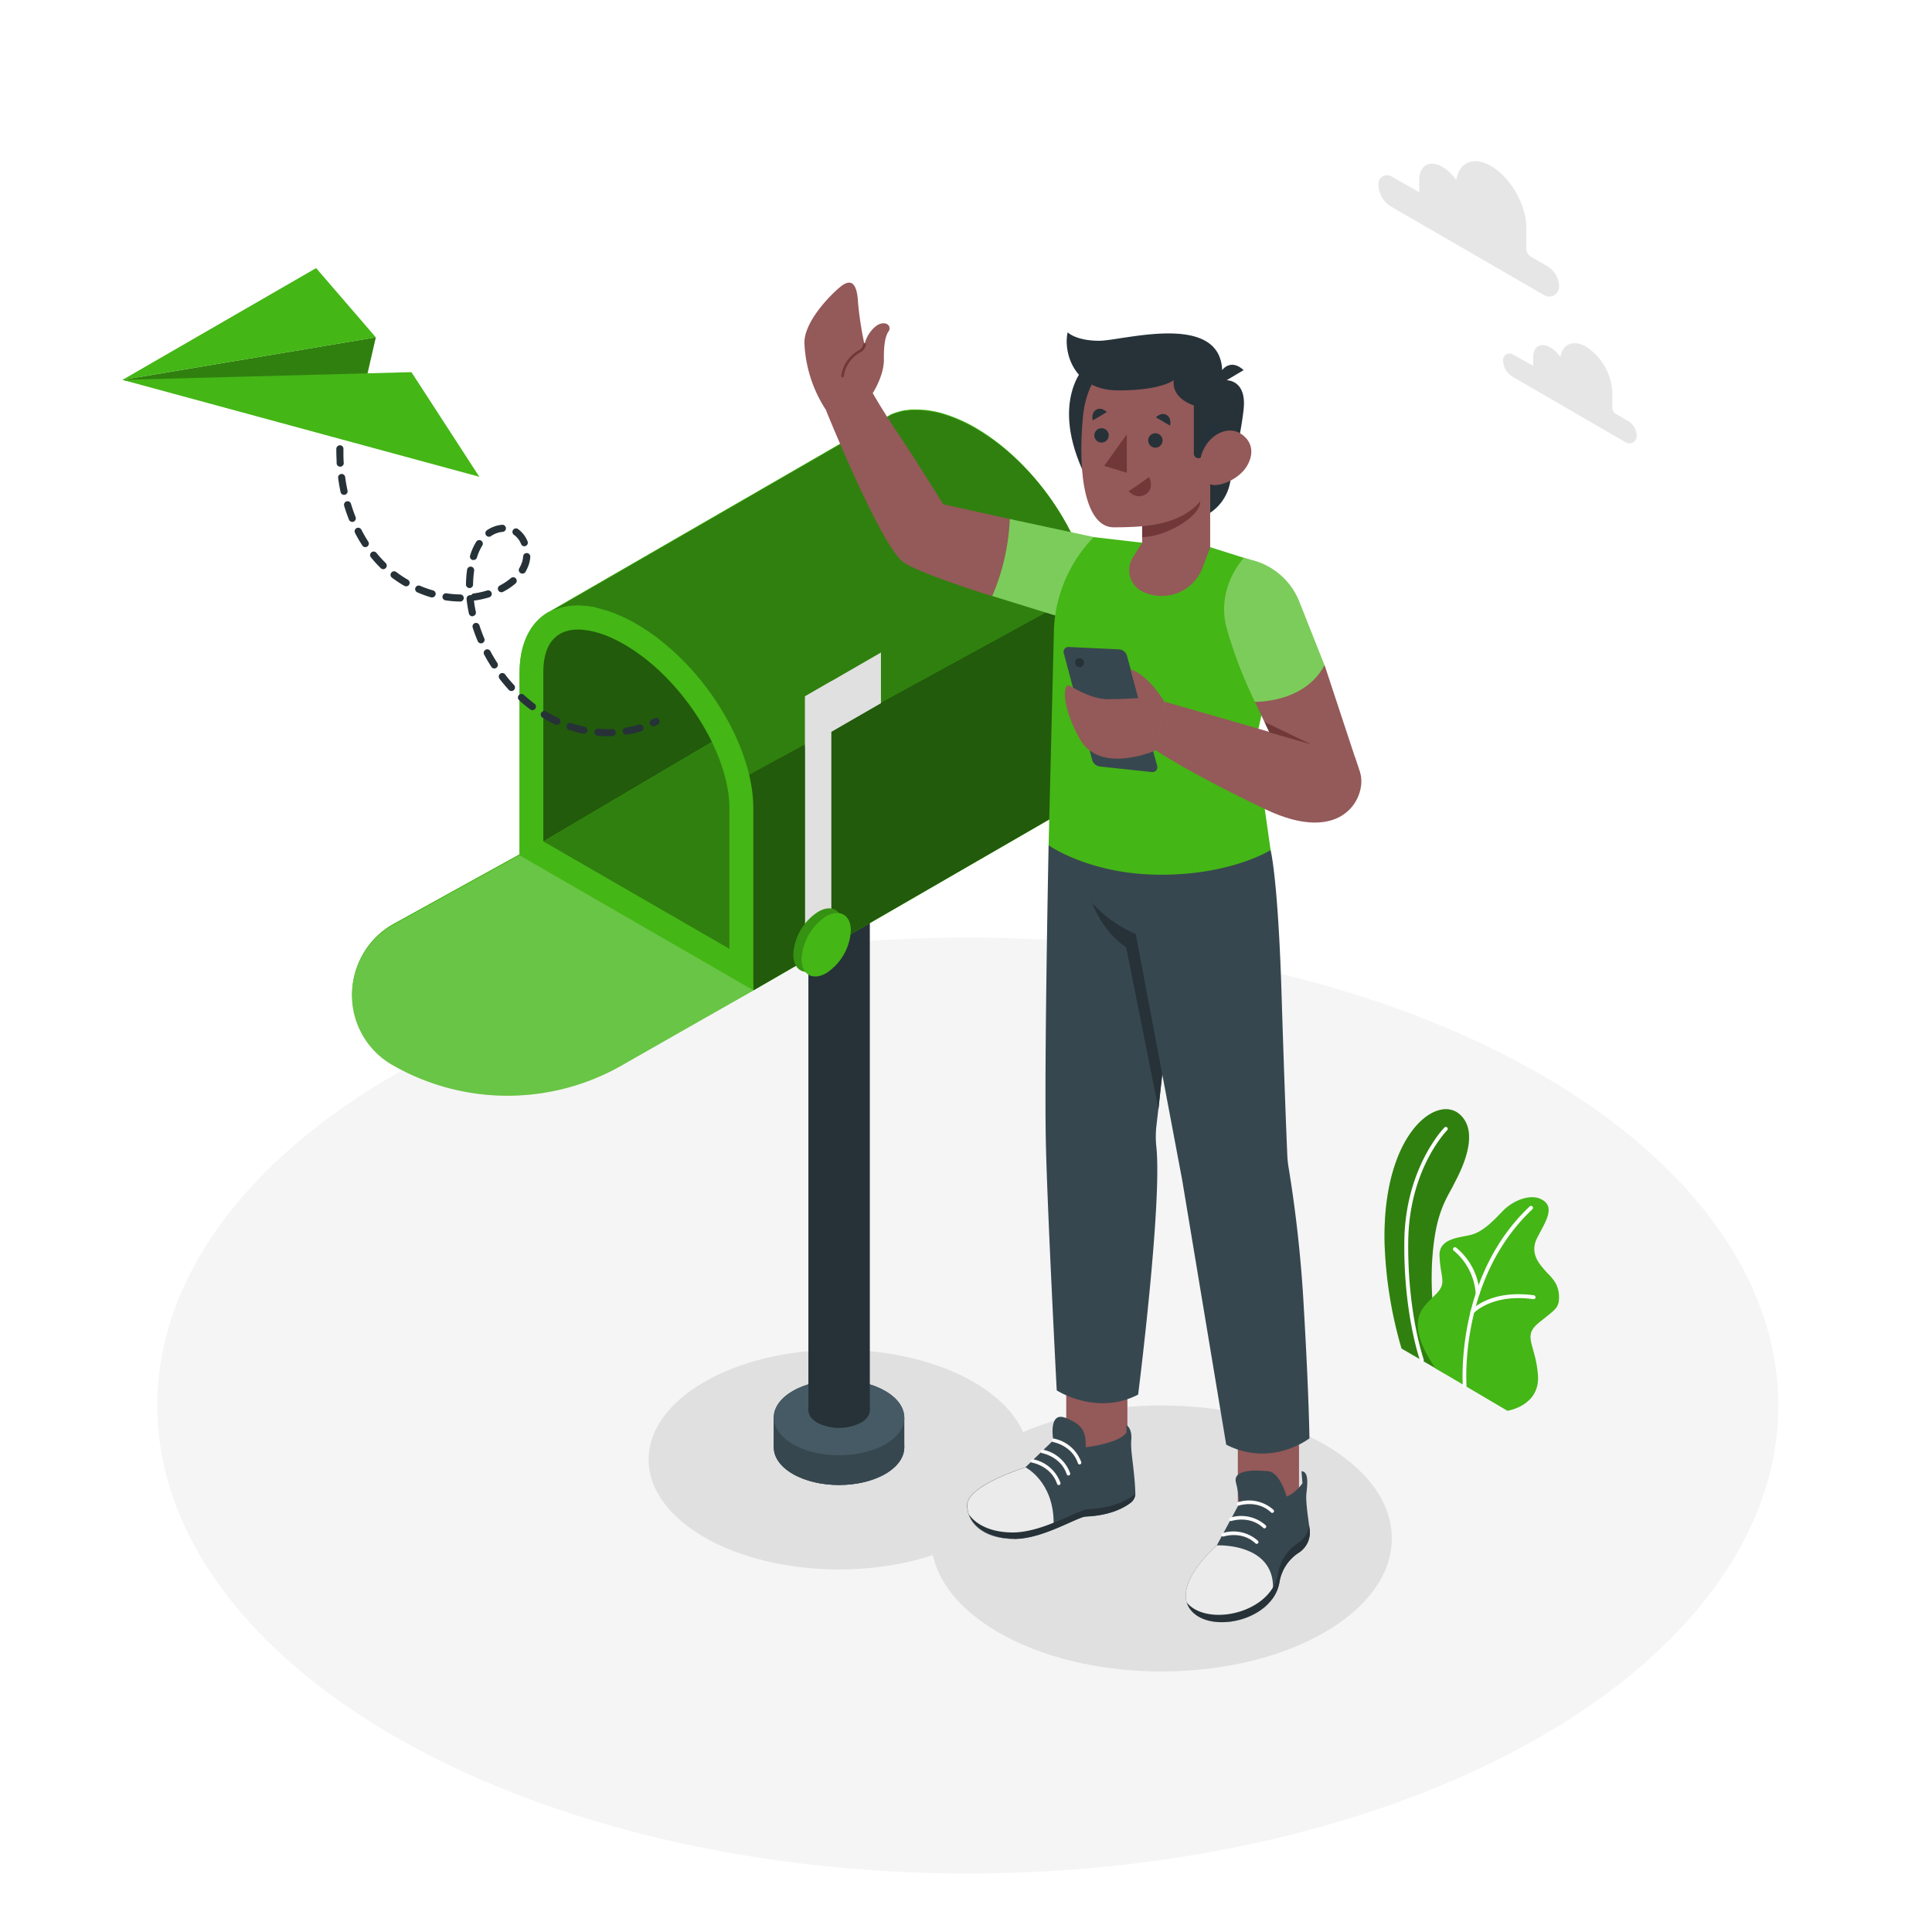 <svg class="animated" id="freepik_stories-sent-message" xmlns="http://www.w3.org/2000/svg" viewBox="0 0 500 500" version="1.1" xmlns:xlink="http://www.w3.org/1999/xlink" xmlns:svgjs="http://svgjs.com/svgjs"><style>svg#freepik_stories-sent-message:not(.animated) .animable {opacity: 0;}svg#freepik_stories-sent-message.animated #freepik--Floor--inject-66 {animation: 1s 1 forwards cubic-bezier(.36,-0.01,.5,1.38) fadeIn;animation-delay: 0s;}svg#freepik_stories-sent-message.animated #freepik--Shadows--inject-66 {animation: 1s 1 forwards cubic-bezier(.36,-0.01,.5,1.38) slideUp;animation-delay: 0s;}svg#freepik_stories-sent-message.animated #freepik--Mailbox--inject-66 {animation: 1s 1 forwards cubic-bezier(.36,-0.01,.5,1.38) fadeIn;animation-delay: 0s;}svg#freepik_stories-sent-message.animated #freepik--Plant--inject-66 {animation: 6s Infinite  linear heartbeat;animation-delay: 0s;}svg#freepik_stories-sent-message.animated #freepik--paper-plane--inject-66 {animation: 1.5s Infinite  linear floating;animation-delay: 0s;}svg#freepik_stories-sent-message.animated #freepik--Character--inject-66 {animation: 1s 1 forwards cubic-bezier(.36,-0.01,.5,1.38) slideUp;animation-delay: 0s;}            @keyframes fadeIn {                0% {                    opacity: 0;                }                100% {                    opacity: 1;                }            }                    @keyframes slideUp {                0% {                    opacity: 0;                    transform: translateY(30px);                }                100% {                    opacity: 1;                    transform: inherit;                }            }                    @keyframes heartbeat {                0% {                    transform: scale(1);                }                10% {                    transform: scale(1.1);                }                30% {                    transform: scale(1);                }                40% {                    transform: scale(1);                }                50% {                    transform: scale(1.1);                }                60% {                    transform: scale(1);                }                100% {                    transform: scale(1);                }            }                    @keyframes floating {                0% {                    opacity: 1;                    transform: translateY(0px);                }                50% {                    transform: translateY(-10px);                }                100% {                    opacity: 1;                    transform: translateY(0px);                }            }        </style><g id="freepik--Floor--inject-66" class="animable" style="transform-origin: 250.47px 363.75px;"><ellipse cx="250.47" cy="363.75" rx="209.77" ry="121.11" style="fill: rgb(245, 245, 245); transform-origin: 250.47px 363.75px;" id="ell998d09fayn" class="animable"></ellipse></g><g id="freepik--Shadows--inject-66" class="animable" style="transform-origin: 264.03px 390.94px;"><ellipse cx="217.1" cy="377.74" rx="49.24" ry="28.43" style="fill: rgb(224, 224, 224); transform-origin: 217.1px 377.74px;" id="el9gnssj70rz8" class="animable"></ellipse><ellipse cx="300.58" cy="398.15" rx="59.62" ry="34.42" style="fill: rgb(224, 224, 224); transform-origin: 300.58px 398.15px;" id="el1y62qk7fgw0h" class="animable"></ellipse></g><g id="freepik--Mailbox--inject-66" class="animable" style="transform-origin: 186.908px 245.15px;"><path d="M234,366.86c0-2.5-1.64-5-4.94-6.89-6.59-3.81-17.28-3.81-23.87,0-3.3,1.9-4.95,4.4-4.95,6.89v7.71c0,2.5,1.65,5,4.95,6.9,6.59,3.8,17.28,3.8,23.87,0,3.3-1.91,4.94-4.4,4.94-6.9h0v-7.71Z" style="fill: rgb(38, 50, 56); transform-origin: 217.12px 370.716px;" id="elwck97f15yt9" class="animable"></path><path d="M229.1,367.68c6.59,3.81,6.59,10,0,13.79s-17.28,3.8-23.87,0-6.6-10,0-13.79S222.51,363.88,229.1,367.68Z" style="fill: rgb(55, 71, 79); transform-origin: 217.163px 374.575px;" id="el9kr52nt8a2m" class="animable"></path><rect x="200.28" y="366.86" width="33.76" height="7.71" style="fill: rgb(55, 71, 79); transform-origin: 217.16px 370.715px;" id="elqr53vgn33n" class="animable"></rect><path d="M229.1,360c6.59,3.8,6.59,10,0,13.78s-17.28,3.81-23.87,0-6.6-10,0-13.78S222.51,356.16,229.1,360Z" style="fill: rgb(69, 90, 100); transform-origin: 217.163px 366.884px;" id="elxnl5ff3s49j" class="animable"></path><path d="M222.78,361.72c3.11,1.79,3.11,4.7,0,6.49a12.43,12.43,0,0,1-11.24,0c-3.1-1.79-3.1-4.7,0-6.49A12.43,12.43,0,0,1,222.78,361.72Z" style="fill: rgb(38, 50, 56); transform-origin: 217.164px 364.965px;" id="elo5mjyc0r27" class="animable"></path><rect x="209.21" y="219.41" width="15.9" height="145.56" style="fill: rgb(38, 50, 56); transform-origin: 217.16px 292.19px;" id="el132w6dw3ogx" class="animable"></rect><path d="M282.09,152.19h0l0-.11v0c-.15-.83-.33-1.67-.54-2.51a2.68,2.68,0,0,1,.07.27c-.13-.57-.28-1.14-.44-1.71.06.21.11.42.16.63-.16-.63-.34-1.25-.53-1.88.09.27.18.55.25.82-.1-.36-.21-.72-.32-1.08l-.18-.57,0-.08v.06a61.06,61.06,0,0,0-5.28-11.71c-.07-.13-.14-.26-.22-.39h0c-5.45-9.27-13.35-17.74-22.17-23l-.43-.26a40,40,0,0,0-8-3.54,24.74,24.74,0,0,0-7.16-1.15l-.84,0-.51,0c-.42,0-.83.08-1.23.14l-.37,0-.68.13c-.29.06-.58.13-.86.21l-.78.23s0,0-.05,0l-.78.28c-.26.11-.52.22-.76.34h0l-1.72,1,0,0-86.61,50,0,0-.07,0h0c-4.69,2.63-7.53,8-7.53,15.63v47.11l-32.59,18a20.81,20.81,0,0,0-.37,36.24h0a59.73,59.73,0,0,0,59.69,0L195,256.29h0l87.73-50.69V158.48A35.37,35.37,0,0,0,282.09,152.19Z" style="fill: #44B616; transform-origin: 186.943px 194.63px;" id="elw1j60h92nbe" class="animable"></path><polygon points="140.61 217.78 140.61 165.15 196.33 133.29 201.35 181.95 140.61 217.78" style="fill: #44B616; transform-origin: 170.98px 175.535px;" id="ely9gw0k0v6g" class="animable"></polygon><g id="elzkcgawfvdmi"><polygon points="140.61 217.78 140.61 165.15 196.33 133.29 201.35 181.95 140.61 217.78" style="opacity: 0.5; transform-origin: 170.98px 175.535px;" class="animable" id="ely60a1fhb3b"></polygon></g><polygon points="140.61 217.78 201.35 181.95 201.35 239.22 188.79 245.6 140.61 217.78" style="fill: #44B616; transform-origin: 170.98px 213.775px;" id="el0t6qgzilf9ri" class="animable"></polygon><g id="el637ezfahpew"><polygon points="140.61 217.78 201.35 181.95 201.35 239.22 188.79 245.6 140.61 217.78" style="opacity: 0.3; transform-origin: 170.98px 213.775px;" class="animable" id="elmdmo2g0i3y"></polygon></g><path d="M282.1,152.19l-5.76,3.17-35.06,19.19L234.94,178l-43.82,24c-2.78-4.7-10-26.63-13.85-30.6a58,58,0,0,0-12.58-10c-5.5-3.18-10.65-4.69-15.1-4.69a15.37,15.37,0,0,0-7.52,1.79l86.62-50,0,0,1.72-1h0c.24-.12.5-.23.76-.34l.78-.28s0,0,.05,0l.78-.23c.28-.08.57-.15.86-.21l.68-.13.37,0c.4-.06.81-.11,1.23-.14l.51,0,.84,0a24.74,24.74,0,0,1,7.16,1.15,40,40,0,0,1,8,3.54l.43.26C267.35,119.57,279.37,136.88,282.1,152.19Z" style="fill: #44B616; transform-origin: 212.085px 154.085px;" id="el3r0asayjjiu" class="animable"></path><path d="M142,158.56l-.07,0h0Z" style="fill: #44B616; transform-origin: 141.965px 158.56px;" id="elrvk6br1tcr" class="animable"></path><g id="eluulvev0yhyt"><g style="opacity: 0.3; transform-origin: 212.015px 154.085px;" class="animable" id="elnh280cbd11"><path d="M282.1,152.19l-5.76,3.17-35.06,19.19L234.94,178l-43.82,24c-2.78-4.7-10-26.63-13.85-30.6a58,58,0,0,0-12.58-10c-5.5-3.18-10.65-4.69-15.1-4.69a15.37,15.37,0,0,0-7.52,1.79l86.62-50,0,0,1.72-1h0c.24-.12.5-.23.76-.34l.78-.28s0,0,.05,0l.78-.23c.28-.08.57-.15.86-.21l.68-.13.37,0c.4-.06.81-.11,1.23-.14l.51,0,.84,0a24.74,24.74,0,0,1,7.16,1.15,40,40,0,0,1,8,3.54l.43.26C267.35,119.57,279.37,136.88,282.1,152.19Z" id="elswx6wp7zla" class="animable" style="transform-origin: 212.085px 154.085px;"></path><path d="M142,158.56l-.07,0h0Z" id="elakkld6nvymq" class="animable" style="transform-origin: 141.965px 158.56px;"></path></g></g><path d="M275,134h0c.08.12.16.25.23.38C275.19,134.22,275.12,134.09,275,134Z" style="fill: #44B616; transform-origin: 275.115px 134.19px;" id="el9nansyez23s" class="animable"></path><path d="M279.65,143.5a48.74,48.74,0,0,1,2.45,8.69l-5.76,3.17-35.06,19.19L234.94,178l-43.82,24h0L195,256.29l87.73-50.69V158.48A42.72,42.72,0,0,0,279.65,143.5Z" style="fill: #44B616; transform-origin: 236.925px 199.895px;" id="ellnt4sb28m9l" class="animable"></path><path d="M278.35,140.36c-.37-.82-.76-1.65-1.17-2.47C277.59,138.71,278,139.54,278.35,140.36Z" style="fill: #44B616; transform-origin: 277.765px 139.125px;" id="el6nkbkexh88l" class="animable"></path><path d="M275.66,135c.42.76.84,1.52,1.23,2.29C276.5,136.56,276.09,135.8,275.66,135Z" style="fill: #44B616; transform-origin: 276.275px 136.145px;" id="ely7w6jrlzbbi" class="animable"></path><path d="M279.62,143.41c-.35-.9-.72-1.79-1.11-2.68C278.9,141.62,279.27,142.51,279.62,143.41Z" style="fill: #44B616; transform-origin: 279.065px 142.07px;" id="elkpt5mt0av7" class="animable"></path><g id="elszp3jd305re"><g style="opacity: 0.5; transform-origin: 236.925px 195.145px;" class="animable" id="elopynsu8ljql"><path d="M275,134h0c.08.12.16.25.23.38C275.19,134.22,275.12,134.09,275,134Z" id="el1dz9q0w4e5a" class="animable" style="transform-origin: 275.115px 134.19px;"></path><path d="M279.65,143.5a48.74,48.74,0,0,1,2.45,8.69l-5.76,3.17-35.06,19.19L234.94,178l-43.82,24h0L195,256.29l87.73-50.69V158.48A42.72,42.72,0,0,0,279.65,143.5Z" id="elx5w2dmh0p9" class="animable" style="transform-origin: 236.925px 199.895px;"></path><path d="M278.35,140.36c-.37-.82-.76-1.65-1.17-2.47C277.59,138.71,278,139.54,278.35,140.36Z" id="elv5asvvwfvm" class="animable" style="transform-origin: 277.765px 139.125px;"></path><path d="M275.66,135c.42.76.84,1.52,1.23,2.29C276.5,136.56,276.09,135.8,275.66,135Z" id="elezohjd4d4xl" class="animable" style="transform-origin: 276.275px 136.145px;"></path><path d="M279.62,143.41c-.35-.9-.72-1.79-1.11-2.68C278.9,141.62,279.27,142.51,279.62,143.41Z" id="el33fdehn62p9" class="animable" style="transform-origin: 279.065px 142.07px;"></path></g></g><path d="M149.59,162.93c3.49,0,7.65,1.33,12,3.86,14.73,8.5,27.18,27.91,27.18,42.39V245.6l-48.18-27.82V174.23c0-9.34,4.88-11.3,9-11.3m0-6.18c-9.06,0-15.15,6.27-15.15,17.48v47.11l60.52,35V209.18c0-16.72-13.55-38.09-30.26-47.74h0c-5.5-3.17-10.67-4.69-15.11-4.69Z" style="fill: #44B616; transform-origin: 164.7px 206.545px;" id="el73tn7e7dpv4" class="animable"></path><path d="M134.44,221.34l-32.59,18a20.81,20.81,0,0,0-.37,36.24h0a59.73,59.73,0,0,0,59.69,0L195,256.29Z" style="fill: #44B616; transform-origin: 143.043px 252.455px;" id="elrawrxf3g0bd" class="animable"></path><g id="elen2kjyp5xu"><path d="M134.44,221.34l-32.59,18a20.81,20.81,0,0,0-.37,36.24h0a59.73,59.73,0,0,0,59.69,0L195,256.29Z" style="fill: rgb(255, 255, 255); opacity: 0.2; transform-origin: 143.043px 252.455px;" class="animable" id="elj4olyw8pj5a"></path></g><polygon points="215.15 241.94 208.35 245.86 208.35 180.21 215.15 176.28 215.15 241.94" style="fill: rgb(224, 224, 224); transform-origin: 211.75px 211.07px;" id="eld7un5psdo65" class="animable"></polygon><polygon points="227.99 181.99 208.35 193.32 208.35 180.21 227.99 168.87 227.99 181.99" style="fill: rgb(224, 224, 224); transform-origin: 218.17px 181.095px;" id="elk8qiyl3096i" class="animable"></polygon><path d="M218.08,239.63a14.1,14.1,0,0,1-6.38,11.05c-3.53,2-6.39.39-6.39-3.68A14.09,14.09,0,0,1,211.7,236C215.22,233.91,218.08,235.56,218.08,239.63Z" style="fill: #44B616; transform-origin: 211.695px 243.315px;" id="elhoxs6261wz" class="animable"></path><g id="el7ytytutvixx"><path d="M218.08,239.63a14.1,14.1,0,0,1-6.38,11.05c-3.53,2-6.39.39-6.39-3.68A14.09,14.09,0,0,1,211.7,236C215.22,233.91,218.08,235.56,218.08,239.63Z" style="opacity: 0.2; transform-origin: 211.695px 243.315px;" class="animable" id="el3tlqdxblwz"></path></g><path d="M220.2,240.86a14.09,14.09,0,0,1-6.38,11c-3.52,2-6.38.38-6.38-3.69a14.13,14.13,0,0,1,6.38-11.05C217.35,235.14,220.2,236.79,220.2,240.86Z" style="fill: #44B616; transform-origin: 213.82px 244.499px;" id="elgvpcqvloms5" class="animable"></path></g><g id="freepik--Plant--inject-66" class="animable animator-active" style="transform-origin: 380.892px 326.085px;"><path d="M362.72,349,374,355.54s-5.7-18.19-2.54-36.48c1.19-6.9,3.71-10.33,4.59-12.18s7.7-13.25,1.7-18.51-20.05,5.2-19.42,33.38A109.63,109.63,0,0,0,362.72,349Z" style="fill: #44B616; transform-origin: 369.252px 321.3px;" id="elmdeyh1mmk6d" class="animable"></path><g id="el1x4qu2k4gav"><path d="M362.72,349,374,355.54s-5.7-18.19-2.54-36.48c1.19-6.9,3.71-10.33,4.59-12.18s7.7-13.25,1.7-18.51-20.05,5.2-19.42,33.38A109.63,109.63,0,0,0,362.72,349Z" style="opacity: 0.3; transform-origin: 369.252px 321.3px;" class="animable" id="el7gwut21k9uq"></path></g><path d="M368,352.54a.52.52,0,0,1-.47-.33c0-.12-4.31-12-4.09-31s10.28-29.32,10.38-29.42a.5.5,0,1,1,.71.71c-.1.1-9.86,10-10.08,28.72s4,30.51,4,30.63a.5.5,0,0,1-.3.64A.39.39,0,0,1,368,352.54Z" style="fill: rgb(255, 255, 255); transform-origin: 369.054px 322.091px;" id="elkedtvfhlg8" class="animable"></path><path d="M371.47,354.11l18.65,11s8.54-1.26,7.9-9.3-4.12-9.94.2-13.47,5.44-3.76,5.23-7.23-2.53-5-3.63-6.34-4.15-4.25-2-8.43,5.06-8.21.74-10.12c-2.59-1.14-6.93.29-9.8,3.34s-5.26,5.26-8,6-8.41.76-8.22,5.46,1.41,6.32.27,8.4C370.68,337.29,361.51,339.41,371.47,354.11Z" style="fill: #44B616; transform-origin: 385.195px 337.47px;" id="elzu7heruynha" class="animable"></path><path d="M379.07,359.08a.5.5,0,0,1-.5-.47c0-.28-2.06-28.08,17.26-46.34a.51.51,0,1,1,.7.73c-19,17.92-17,45.26-17,45.53a.51.51,0,0,1-.46.55Z" style="fill: rgb(255, 255, 255); transform-origin: 387.622px 335.58px;" id="elbr92xdcmzkk" class="animable"></path><path d="M382.41,335.24a.5.5,0,0,1-.5-.46,15.88,15.88,0,0,0-5.67-11.1.5.5,0,1,1,.59-.81,16.58,16.58,0,0,1,6.09,11.83.5.5,0,0,1-.47.54Z" style="fill: rgb(255, 255, 255); transform-origin: 379.478px 329.007px;" id="el0ba3tr3bwp0v" class="animable"></path><path d="M381,340a.48.48,0,0,1-.34-.13.5.5,0,0,1,0-.71c.2-.23,5.06-5.48,16.3-3.94a.52.52,0,0,1,.44.57.51.51,0,0,1-.57.43c-10.72-1.47-15.37,3.56-15.42,3.61A.51.51,0,0,1,381,340Z" style="fill: rgb(255, 255, 255); transform-origin: 388.958px 337.469px;" id="elgjy95b2o2pt" class="animable"></path></g><g id="freepik--paper-plane--inject-66" class="animable" style="transform-origin: 101.201px 129.955px;"><path d="M157.35,190.53c-.89,0-1.79,0-2.67-.11a.91.91,0,0,1-.84-1,.93.93,0,0,1,1-.84,26.65,26.65,0,0,0,3.57.09.94.94,0,0,1,.95.89.92.92,0,0,1-.88.95C158.09,190.53,157.72,190.53,157.35,190.53Zm4.74-.38a.92.92,0,0,1-.15-1.83,26.53,26.53,0,0,0,3.47-.81.92.92,0,0,1,.53,1.76,28.07,28.07,0,0,1-3.7.87Zm-11-.26h-.18a34.57,34.57,0,0,1-3.66-1,.94.94,0,0,1-.59-1.17.93.93,0,0,1,1.17-.58,30.71,30.71,0,0,0,3.45.92.91.91,0,0,1,.71,1.09A.92.92,0,0,1,151.11,189.89Zm18-1.91a.92.92,0,0,1-.4-1.75l.64-.31a.92.92,0,1,1,.83,1.64l-.68.34A.91.91,0,0,1,169.11,188Zm-25-.39a.92.92,0,0,1-.39-.09,34.41,34.41,0,0,1-3.33-1.78.92.92,0,1,1,1-1.57,33,33,0,0,0,3.16,1.68.93.93,0,0,1-.39,1.76Zm-6.3-3.8a1,1,0,0,1-.55-.18c-1-.74-2-1.55-2.9-2.41a.92.92,0,1,1,1.24-1.36c.9.82,1.83,1.59,2.77,2.3a.92.92,0,0,1-.56,1.65Zm-5.43-4.95a.91.91,0,0,1-.68-.3c-.83-.91-1.65-1.88-2.41-2.88a.92.92,0,0,1,1.46-1.12c.73,1,1.51,1.88,2.31,2.76a.92.92,0,0,1-.06,1.3A.93.93,0,0,1,132.41,178.84ZM127.93,173a.9.9,0,0,1-.77-.43c-.4-.62-.79-1.26-1.16-1.9-.25-.44-.5-.89-.74-1.34a.92.92,0,0,1,1.62-.86c.23.43.47.86.71,1.28.36.62.73,1.23,1.12,1.83a.93.93,0,0,1-.78,1.42Zm-3.44-6.5a.92.92,0,0,1-.85-.56c-.49-1.16-.93-2.35-1.31-3.53a.92.92,0,0,1,.59-1.16.93.93,0,0,1,1.16.6c.36,1.13.78,2.26,1.25,3.37a.91.91,0,0,1-.84,1.28Zm-2.24-7a.93.93,0,0,1-.9-.73,34.84,34.84,0,0,1-.6-3.73.92.92,0,0,1,.82-1,.86.86,0,0,1,.39,0,.89.89,0,0,1,.67-.46,22,22,0,0,0,3.44-.76.92.92,0,0,1,.55,1.76,24.68,24.68,0,0,1-3.74.83.88.88,0,0,1-.23,0c.12,1,.29,2,.5,2.94a.91.91,0,0,1-.71,1.09A.63.63,0,0,1,122.25,159.51Zm-3.17-3.82h0a28.75,28.75,0,0,1-3.79-.31.92.92,0,0,1,.27-1.82,25.21,25.21,0,0,0,3.54.29.92.92,0,0,1,0,1.84Zm-7.26-1.08a.73.73,0,0,1-.25,0A29.33,29.33,0,0,1,108,153.3a.92.92,0,0,1,.73-1.69,26.82,26.82,0,0,0,3.36,1.19.93.93,0,0,1,.63,1.14A.94.94,0,0,1,111.82,154.61Zm17.93-1.33a.92.92,0,0,1-.42-1.73,15.2,15.2,0,0,0,2.88-1.92.93.93,0,0,1,1.3.09.92.92,0,0,1-.1,1.3,16.1,16.1,0,0,1-3.23,2.16A.94.94,0,0,1,129.75,153.28Zm-8.25-1.08h0a.93.93,0,0,1-.91-.94,31.26,31.26,0,0,1,.29-3.78.92.92,0,1,1,1.82.26,29.49,29.49,0,0,0-.27,3.55A.93.93,0,0,1,121.5,152.2Zm-16.44-.47a1,1,0,0,1-.46-.12,32.07,32.07,0,0,1-3.16-2.1.9.9,0,0,1-.18-1.28.92.92,0,0,1,1.29-.19,28.3,28.3,0,0,0,3,2,.92.92,0,0,1-.46,1.72Zm30.12-3.28a.93.93,0,0,1-.46-.12.92.92,0,0,1-.33-1.26,8.72,8.72,0,0,0,.66-1.43,6,6,0,0,0,.34-1.64.91.91,0,0,1,1-.85.92.92,0,0,1,.85,1,8.24,8.24,0,0,1-.44,2.12A10.59,10.59,0,0,1,136,148,.93.93,0,0,1,135.18,148.45Zm-36-1.14a.93.93,0,0,1-.64-.26l-.61-.62c-.67-.69-1.32-1.42-1.94-2.18a.92.92,0,1,1,1.43-1.16c.58.72,1.2,1.41,1.83,2.06l.57.58a.91.91,0,0,1,0,1.3A.94.94,0,0,1,99.2,147.31Zm23.36-2.38a.84.84,0,0,1-.27,0,.92.92,0,0,1-.61-1.15,14.82,14.82,0,0,1,1.59-3.57.92.92,0,1,1,1.56,1,12.91,12.91,0,0,0-1.39,3.13A.91.91,0,0,1,122.56,144.93Zm-28-3.32a.91.91,0,0,1-.77-.42,37,37,0,0,1-1.89-3.26.92.92,0,0,1,1.64-.84,34.76,34.76,0,0,0,1.79,3.1.92.92,0,0,1-.77,1.42Zm41.17-.23a.92.92,0,0,1-.85-.57,5.33,5.33,0,0,0-1.91-2.43.92.92,0,0,1,1-1.53,7.16,7.16,0,0,1,2.58,3.26.91.91,0,0,1-.49,1.2A.92.92,0,0,1,135.73,141.38Zm-9.17-2.46a.93.93,0,0,1-.76-.4.92.92,0,0,1,.24-1.28,8.15,8.15,0,0,1,3.86-1.41.92.92,0,1,1,.16,1.83,6.26,6.26,0,0,0-3,1.11A1,1,0,0,1,126.56,138.92Zm-35.37-3.84a.92.92,0,0,1-.85-.58c-.46-1.15-.88-2.34-1.24-3.55a.92.92,0,1,1,1.76-.53c.35,1.15.75,2.3,1.19,3.4a.93.93,0,0,1-.52,1.19A.8.8,0,0,1,91.19,135.08Zm-2.13-7a.92.92,0,0,1-.9-.73c-.26-1.21-.47-2.45-.64-3.7a.92.92,0,0,1,1.82-.24c.16,1.2.37,2.39.62,3.56a.92.92,0,0,1-.71,1.09Zm-1-7.29a.93.93,0,0,1-.92-.87c0-1-.08-2-.08-3v-.77a.94.94,0,0,1,.94-.9.9.9,0,0,1,.9.93v.74c0,1,0,1.92.08,2.87a.93.93,0,0,1-.86,1Z" style="fill: rgb(38, 50, 56); transform-origin: 128.871px 152.885px;" id="elg9t3w9lmguh" class="animable"></path><polygon points="97.26 87.3 91.76 111.2 31.7 98.31 97.26 87.3" style="fill: #44B616; transform-origin: 64.48px 99.25px;" id="elp2mbq5cmbh" class="animable"></polygon><g id="ele5xm1q2d2rg"><polygon points="97.26 87.3 91.76 111.2 31.7 98.31 97.26 87.3" style="opacity: 0.3; transform-origin: 64.48px 99.25px;" class="animable" id="elv1e28i1zvz"></polygon></g><path d="M31.7,98.31l74.78-2,17.57,27.08Z" style="fill: #44B616; transform-origin: 77.875px 109.85px;" id="elxoww6lboawo" class="animable"></path><polygon points="31.7 98.31 97.26 87.3 81.81 69.38 31.7 98.31" style="fill: #44B616; transform-origin: 64.48px 83.845px;" id="elhv2ola09zss" class="animable"></polygon></g><g id="freepik--Character--inject-66" class="animable" style="transform-origin: 262.29px 246.485px;"><g id="elrgd8sgurr9"><g style="opacity: 0.4; transform-origin: 172.295px 168.09px;" class="animable" id="eli4py2jbi0h7"><path d="M172.33,168.09l-.07,0h0Z" id="eltdzn6g69kfk" class="animable" style="transform-origin: 172.295px 168.09px;"></path></g></g><g id="elxugg8b4tib"><rect x="275.94" y="347.14" width="15.83" height="32.05" style="fill: rgb(148, 89, 89); transform-origin: 283.855px 363.165px; transform: rotate(1.46deg);" class="animable" id="elkyjrpbed3k"></rect></g><path d="M271.38,218.7s-1.11,54.52-.73,76.12c.29,16.27,2.83,65,2.83,65s10.26,6.7,21.07,1.1c0,0,6.24-49.22,4.72-64.05a25.09,25.09,0,0,1,0-5.41l9.54-82.54Z" style="fill: rgb(55, 71, 79); transform-origin: 289.69px 286.036px;" id="elyi4blwrc27q" class="animable"></path><path d="M281,374.55s8.77-1,10.54-3.86v-1.86s1.52.81,1.23,3.89c-.26,2.86.88,7.73,1.05,13.67a3.1,3.1,0,0,1-1.2,2.52c-1.7,1.31-5.29,3.32-11.62,3.59-2.22.1-11.1,5.79-18.49,5.79s-12.22-3.66-12.22-8.78,15.07-9.75,15.07-9.75l7.24-7s-1.41-7.63,3.2-5.8S281,370.69,281,374.55Z" style="fill: rgb(55, 71, 79); transform-origin: 272.055px 382.483px;" id="el58p6gawbqox" class="animable"></path><path d="M279.4,379a.46.46,0,0,1-.44-.32c-1.54-4.61-6.35-5.46-6.4-5.47a.46.46,0,0,1-.38-.53.47.47,0,0,1,.53-.38,9.51,9.51,0,0,1,7.12,6.09.46.46,0,0,1-.29.58Z" style="fill: rgb(250, 250, 250); transform-origin: 276.013px 375.648px;" id="elowpctb53dz" class="animable"></path><path d="M276.51,381.86a.48.48,0,0,1-.44-.32c-1.53-4.59-6.35-5.46-6.4-5.47a.45.45,0,0,1-.37-.53.46.46,0,0,1,.53-.38,9.51,9.51,0,0,1,7.12,6.09.46.46,0,0,1-.3.58A.32.32,0,0,1,276.51,381.86Z" style="fill: rgb(250, 250, 250); transform-origin: 273.132px 378.507px;" id="elzwx7zhcq04m" class="animable"></path><path d="M274,384.34a.45.45,0,0,1-.43-.31c-1.53-4.6-6.35-5.47-6.4-5.48a.46.46,0,1,1,.15-.9,9.48,9.48,0,0,1,7.12,6.09.46.46,0,0,1-.29.58Z" style="fill: rgb(250, 250, 250); transform-origin: 270.595px 380.985px;" id="el0az03jb5xbco" class="animable"></path><path d="M250.33,389.51c0,5.06,4.73,8.69,12,8.77l10.35-4.15c0-10.73-7.26-14.37-7.26-14.37S250.33,384.4,250.33,389.51Z" style="fill: rgb(235, 235, 235); transform-origin: 261.505px 389.02px;" id="elsmpn2b6w0f" class="animable"></path><path d="M293.6,386.83c-1.77,1.37-5.53,3.48-12.15,3.77-2.33.1-11.61,6-19.34,6-5.3,0-9.34-1.8-11.36-4.67,1.31,3.79,5.67,6.31,11.8,6.31,7.39,0,16.27-5.69,18.49-5.79,6.33-.27,9.92-2.28,11.62-3.59a3.07,3.07,0,0,0,1.18-2.3A2.5,2.5,0,0,1,293.6,386.83Z" style="fill: rgb(38, 50, 56); transform-origin: 272.295px 392.4px;" id="elv1in4gppa" class="animable"></path><path d="M280.55,226.33s1.45,12.34,10.91,18.86l8.35,41.87,5.36-52.35Z" style="fill: rgb(38, 50, 56); transform-origin: 292.86px 256.695px;" id="ela6xbmbo8zvc" class="animable"></path><g id="ela8lyza6zuqf"><rect x="320.35" y="356.7" width="15.83" height="32.05" style="fill: rgb(148, 89, 89); transform-origin: 328.265px 372.725px; transform: rotate(-4.47deg);" class="animable" id="el6mqr81wsngr"></rect></g><path d="M328.83,220s1.91,7.23,2.83,37.06c.74,23.64,1.29,37.24,1.49,41.86a26.44,26.44,0,0,0,.37,3.43,337.21,337.21,0,0,1,3.9,36c1.35,23,1.46,33.89,1.46,33.89s-9.76,7.63-21.54,1.64l-11.4-68.54-12-63.61s-16.45-6.27-17.9-23Z" style="fill: rgb(55, 71, 79); transform-origin: 307.46px 297.452px;" id="elyx70o6xd67e" class="animable"></path><path d="M336.83,380.76l.25,3.12s-1.88,2.64-4.1,3.41c0,0-1.7-6.21-4.71-6.53s-9.26-.6-8.42,2.86a28.68,28.68,0,0,1,.87,5.51l-5.8,10.81s-11.77,10.14-6.85,16.6,21.43,3,23.06-7.14a11.26,11.26,0,0,1,4.94-7.53,6.26,6.26,0,0,0,2.81-6.47c-.3-2.32-1-6.78-.79-8.79S338.86,380.79,336.83,380.76Z" style="fill: rgb(55, 71, 79); transform-origin: 322.929px 400.199px;" id="elcfi8wyji9xr" class="animable"></path><path d="M308.07,416.54c4.09,5.37,16.15,3.9,21.07-2.56a15.61,15.61,0,0,0,.32-3.19c0-11.55-14.54-10.85-14.54-10.85S303.15,410.08,308.07,416.54Z" style="fill: rgb(235, 235, 235); transform-origin: 318.164px 409.878px;" id="elfdfepzll5c" class="animable"></path><path d="M338.88,395.4c0-.17-.05-.37-.08-.57a6.18,6.18,0,0,1-2.91,4.52,11.64,11.64,0,0,0-5.1,7.79c-1.66,10.38-18.36,14-23.66,7.59a5.8,5.8,0,0,0,.94,1.81c4.92,6.47,21.43,3,23.06-7.14a11.26,11.26,0,0,1,4.94-7.53A6.26,6.26,0,0,0,338.88,395.4Z" style="fill: rgb(38, 50, 56); transform-origin: 323.061px 407.326px;" id="el5dsjorhst36" class="animable"></path><path d="M329.27,391.54a.47.47,0,0,1-.32-.12c-3.52-3.33-8.18-1.82-8.23-1.8a.46.46,0,1,1-.29-.87,9.47,9.47,0,0,1,9.15,2,.45.45,0,0,1,0,.65A.47.47,0,0,1,329.27,391.54Z" style="fill: rgb(250, 250, 250); transform-origin: 324.899px 389.931px;" id="elfk1zoeykci9" class="animable"></path><path d="M327.25,395.55a.47.47,0,0,1-.31-.12c-3.52-3.33-8.18-1.82-8.23-1.8a.46.46,0,0,1-.29-.88,9.52,9.52,0,0,1,9.15,2,.47.47,0,0,1,0,.65A.48.48,0,0,1,327.25,395.55Z" style="fill: rgb(250, 250, 250); transform-origin: 322.902px 393.939px;" id="elkkhb5hup87e" class="animable"></path><path d="M325.24,399.56a.47.47,0,0,1-.31-.12c-3.52-3.33-8.18-1.82-8.23-1.8a.46.46,0,0,1-.29-.88,9.49,9.49,0,0,1,9.15,2,.47.47,0,0,1,0,.65A.49.49,0,0,1,325.24,399.56Z" style="fill: rgb(250, 250, 250); transform-origin: 320.892px 397.947px;" id="el53928eta6y6" class="animable"></path><path d="M224.06,90.6a89,89,0,0,1-2-12.26c-.24-4.83-1.64-6.52-4.59-4.1s-9.67,9.44-9.27,14.91a34.32,34.32,0,0,0,5.59,17l8.6,2.6,3.44-7.06Z" style="fill: rgb(148, 89, 89); transform-origin: 217.006px 90.948px;" id="elcj06u15nrs" class="animable"></path><path d="M261.34,134.32l-17.23-3.81s-7.34-11.89-11.59-18.16-6.66-10.61-6.66-10.61l-8-2.43-4.08,6.89s13.41,33.33,19.63,39c3.13,2.82,23.35,9.08,23.35,9.08S265.25,145.32,261.34,134.32Z" style="fill: rgb(148, 89, 89); transform-origin: 238.075px 126.795px;" id="el5j5edghywx" class="animable"></path><path d="M283.06,139l-21.72-4.68a56.72,56.72,0,0,1-4.54,19.92L278.62,161Z" style="fill: #44B616; transform-origin: 269.93px 147.66px;" id="elzn9oajl68cs" class="animable"></path><g id="eldff24p21niv"><path d="M283.06,139l-21.72-4.68a56.72,56.72,0,0,1-4.54,19.92L278.62,161Z" style="fill: rgb(255, 255, 255); opacity: 0.3; transform-origin: 269.93px 147.66px;" class="animable" id="eladigd4gnbd5"></path></g><path d="M313.19,141.61l10.1,3.18,5.54,29.88-3.28,14.49a16.52,16.52,0,0,0-.25,6L328.83,220s-10,6.38-28.39,6.38-29.06-7.63-29.06-7.63l1.39-56.38A36.66,36.66,0,0,1,283.06,139h0l12.53,1.45Z" style="fill: #44B616; transform-origin: 300.105px 182.69px;" id="el0ofqnflixo2" class="animable"></path><path d="M281.35,94.18s-9.65,8.47-1.26,27.35L289.9,96Z" style="fill: rgb(38, 50, 56); transform-origin: 283.281px 107.855px;" id="eljph3mm45uye" class="animable"></path><polygon points="313.19 141.61 301.03 145.52 295.59 140.45 295.59 117.66 313.19 117.66 313.19 141.61" style="fill: rgb(148, 89, 89); transform-origin: 304.39px 131.59px;" id="el81bv9ddokej" class="animable"></polygon><path d="M295.59,139c5.94,0,15-5.29,15-9l2-12.37H295.59Z" style="fill: rgb(112, 56, 56); transform-origin: 304.09px 128.315px;" id="eloe8wktdkw8" class="animable"></path><path d="M300.27,89c-5.92,0-18.51,3.3-20,18.79s.82,28.68,7.95,28.68c14,0,27.46-1.78,27.57-24.7C315.91,91.5,306.05,89,300.27,89Z" style="fill: rgb(148, 89, 89); transform-origin: 297.815px 112.735px;" id="el73nuu8ccwnv" class="animable"></path><path d="M313.19,125.3l-2.28-7a1.18,1.18,0,0,1-1.94-.89V104.91s-5.82-1.65-5.2-6.55c0,0-3,2.67-14.41,2.67S275.16,91.34,276.3,86c0,0,2.12,2.19,8.16,2.19s31.19-7.59,31.84,7.6c0,0,2.12-3.11,5.55,0l-4.41,2.62s5.23-.16,4.41,7.51c-.53,5-2.38,13.89-3.58,19.34a12.1,12.1,0,0,1-5.08,7.45h0Z" style="fill: rgb(38, 50, 56); transform-origin: 299.001px 109.355px;" id="elccl90yj39h" class="animable"></path><polygon points="291.61 112.4 291.61 122.35 285.78 120.56 291.61 112.4" style="fill: rgb(112, 56, 56); transform-origin: 288.695px 117.375px;" id="el7hfhwaicc33" class="animable"></polygon><path d="M300.87,114a1.86,1.86,0,1,1-1.86-1.87A1.86,1.86,0,0,1,300.87,114Z" style="fill: rgb(38, 50, 56); transform-origin: 299.01px 113.99px;" id="el24dgiutbneb" class="animable"></path><path d="M286.94,112.68a1.86,1.86,0,1,1-1.86-1.86A1.86,1.86,0,0,1,286.94,112.68Z" style="fill: rgb(38, 50, 56); transform-origin: 285.08px 112.68px;" id="eld06tn92yfog" class="animable"></path><path d="M282.81,108.8l3.64-2.16s-1.4-1.45-2.79-.58S282.81,108.8,282.81,108.8Z" style="fill: rgb(38, 50, 56); transform-origin: 284.578px 107.291px;" id="el0g76jihojcql" class="animable"></path><path d="M302.8,110.15,299.15,108s1.4-1.45,2.79-.58S302.8,110.15,302.8,110.15Z" style="fill: rgb(38, 50, 56); transform-origin: 301.025px 108.646px;" id="el7gu6ngubmp" class="animable"></path><path d="M292.08,127.13s2.7-1.73,5.3-3.68c0,0,1.51,2.94-.87,4.46S292.08,127.13,292.08,127.13Z" style="fill: rgb(112, 56, 56); transform-origin: 294.966px 125.94px;" id="elq3yzp1uld1" class="animable"></path><polygon points="310.75 118.4 317.19 111.42 312.56 108.64 310.75 118.4" style="fill: rgb(37, 50, 57); transform-origin: 313.97px 113.52px;" id="elng0wkgl4rq" class="animable"></polygon><path d="M311.81,115.68c-2.11,3.66-1.56,8.1,1.38,9.62,1.89,1,7.47-1.13,9.58-4.79s.93-6.79-1.94-8.44S313.92,112,311.81,115.68Z" style="fill: rgb(148, 89, 89); transform-origin: 317.191px 118.482px;" id="elz6e33ki3gw" class="animable"></path><path d="M295.59,140.45l-2.4,3.81a6.17,6.17,0,0,0,2.51,8.84h0a11.3,11.3,0,0,0,15.53-6.21l2-5.28-8.8-3.15Z" style="fill: rgb(148, 89, 89); transform-origin: 302.733px 146.349px;" id="elsx0s05l2ujm" class="animable"></path><path d="M225.86,101.74s2.94-4.48,2.89-8.73.48-6.22,1.21-7.24-.09-2.51-2.05-2c-1.66.45-3.71,3-4.16,5.35a2.56,2.56,0,0,1-1.27,1.79c-2.07,1.11-5.93,4.29-4.1,12Z" style="fill: rgb(148, 89, 89); transform-origin: 224.062px 93.288px;" id="el48b99sw2nxj" class="animable"></path><path d="M218,97.66h0a.35.35,0,0,1-.29-.4,8.93,8.93,0,0,1,4.61-6.64,2.14,2.14,0,0,0,1.1-1.54.35.35,0,0,1,.41-.27.34.34,0,0,1,.27.4,2.85,2.85,0,0,1-1.45,2,8.24,8.24,0,0,0-4.26,6.14A.34.34,0,0,1,218,97.66Z" style="fill: rgb(112, 56, 56); transform-origin: 220.906px 93.234px;" id="elz032qijauv" class="animable"></path><polygon points="324.77 181.63 329.21 190.99 352 200.01 342.81 172.16 324.77 181.63" style="fill: rgb(148, 89, 89); transform-origin: 338.385px 186.085px;" id="elynes6sba0se" class="animable"></polygon><path d="M321.94,144.37s-7.6,7.81-4.31,18.82a116.1,116.1,0,0,0,7.14,18.44s12.81.38,18-9.47l-6.53-16.48a17.88,17.88,0,0,0-12-10.67Z" style="fill: #44B616; transform-origin: 329.787px 163.001px;" id="el36pdvx48x7e" class="animable"></path><g id="elvwxou0padmp"><path d="M321.94,144.37s-7.6,7.81-4.31,18.82a116.1,116.1,0,0,0,7.14,18.44s12.81.38,18-9.47l-6.53-16.48a17.88,17.88,0,0,0-12-10.67Z" style="fill: rgb(255, 255, 255); opacity: 0.3; transform-origin: 329.787px 163.001px;" class="animable" id="elugiuro82upc"></path></g><path d="M327.93,189.25c5.76,1.69,22.74,6.72,22.74,6.72s.13.37,1.33,4c1.84,5.65-4,19.32-24.68,9.4s-28.23-15.23-28.23-15.23l2.25-12.55S321.36,187.32,327.93,189.25Z" style="fill: rgb(148, 89, 89); transform-origin: 325.705px 197.236px;" id="el0pgj7b7aaqqh" class="animable"></path><polygon points="328.54 189.54 339.25 192.63 327.26 186.84 328.54 189.54" style="fill: rgb(112, 56, 56); transform-origin: 333.255px 189.735px;" id="el7yiule4yvgc" class="animable"></polygon><path d="M298.14,199.81l-13.44-1.43a2.38,2.38,0,0,1-2.06-1.76L275.3,169a1.24,1.24,0,0,1,1.26-1.56l13,.61a2.27,2.27,0,0,1,2.1,1.68l7.82,28.53A1.25,1.25,0,0,1,298.14,199.81Z" style="fill: rgb(55, 71, 79); transform-origin: 287.388px 183.628px;" id="elns9m59d68ri" class="animable"></path><path d="M280.55,171.49a1.16,1.16,0,1,1-1.15-1.16A1.16,1.16,0,0,1,280.55,171.49Z" style="fill: rgb(38, 50, 56); transform-origin: 279.39px 171.49px;" id="elph0a8tmkyu" class="animable"></path><path d="M301.34,181.63s-3.89-6.76-8.72-8.4l1.93,7.43s-3.67.29-7.82.29-8.69-2.8-10-3.52-2.53,4.3,2.69,13.76,19.71,3,19.71,3Z" style="fill: rgb(148, 89, 89); transform-origin: 288.467px 184.786px;" id="elgyybxdbtdeg" class="animable"></path></g><g id="freepik--Clouds--inject-66" class="animable" style="transform-origin: 390.145px 78.225px;"><path d="M360.06,45.63l7.24,4.12V47.19c0-.18,0-.37,0-.54s0-.35,0-.52v-.06h0c.26-3.4,2.83-4.7,6-2.89a11.72,11.72,0,0,1,3.57,3.43c.71-4.61,4.47-6.28,9-3.65C390.91,45.87,395,53,395,58.8v5.49a2.52,2.52,0,0,0,1.24,2.15l4.25,2.49a6.15,6.15,0,0,1,3,5.3,2.54,2.54,0,0,1-3.8,2.19L360.17,53.56a6.91,6.91,0,0,1-3.45-6A2.24,2.24,0,0,1,360.06,45.63Z" style="fill: rgb(230, 230, 230); transform-origin: 380.105px 59.233px;" id="elfeo2hzwjz0n" class="animable"></path><path d="M391.44,91.68l5.35,3V92.83c0-.14,0-.27,0-.4s0-.26,0-.39v0h0c.19-2.51,2.09-3.47,4.41-2.13a8.55,8.55,0,0,1,2.64,2.53c.52-3.41,3.3-4.64,6.67-2.7a15,15,0,0,1,6.76,11.72v4.06a1.85,1.85,0,0,0,.91,1.59l3.15,1.84a4.55,4.55,0,0,1,2.24,3.92,1.87,1.87,0,0,1-2.8,1.62L391.52,97.54A5.1,5.1,0,0,1,389,93.12,1.65,1.65,0,0,1,391.44,91.68Z" style="fill: rgb(230, 230, 230); transform-origin: 406.285px 101.778px;" id="elnafo3p0d6c8" class="animable"></path></g><defs>     <filter id="active" height="200%">         <feMorphology in="SourceAlpha" result="DILATED" operator="dilate" radius="2"></feMorphology>                <feFlood flood-color="#32DFEC" flood-opacity="1" result="PINK"></feFlood>        <feComposite in="PINK" in2="DILATED" operator="in" result="OUTLINE"></feComposite>        <feMerge>            <feMergeNode in="OUTLINE"></feMergeNode>            <feMergeNode in="SourceGraphic"></feMergeNode>        </feMerge>    </filter>    <filter id="hover" height="200%">        <feMorphology in="SourceAlpha" result="DILATED" operator="dilate" radius="2"></feMorphology>                <feFlood flood-color="#ff0000" flood-opacity="0.5" result="PINK"></feFlood>        <feComposite in="PINK" in2="DILATED" operator="in" result="OUTLINE"></feComposite>        <feMerge>            <feMergeNode in="OUTLINE"></feMergeNode>            <feMergeNode in="SourceGraphic"></feMergeNode>        </feMerge>            <feColorMatrix type="matrix" values="0   0   0   0   0                0   1   0   0   0                0   0   0   0   0                0   0   0   1   0 "></feColorMatrix>    </filter></defs></svg>